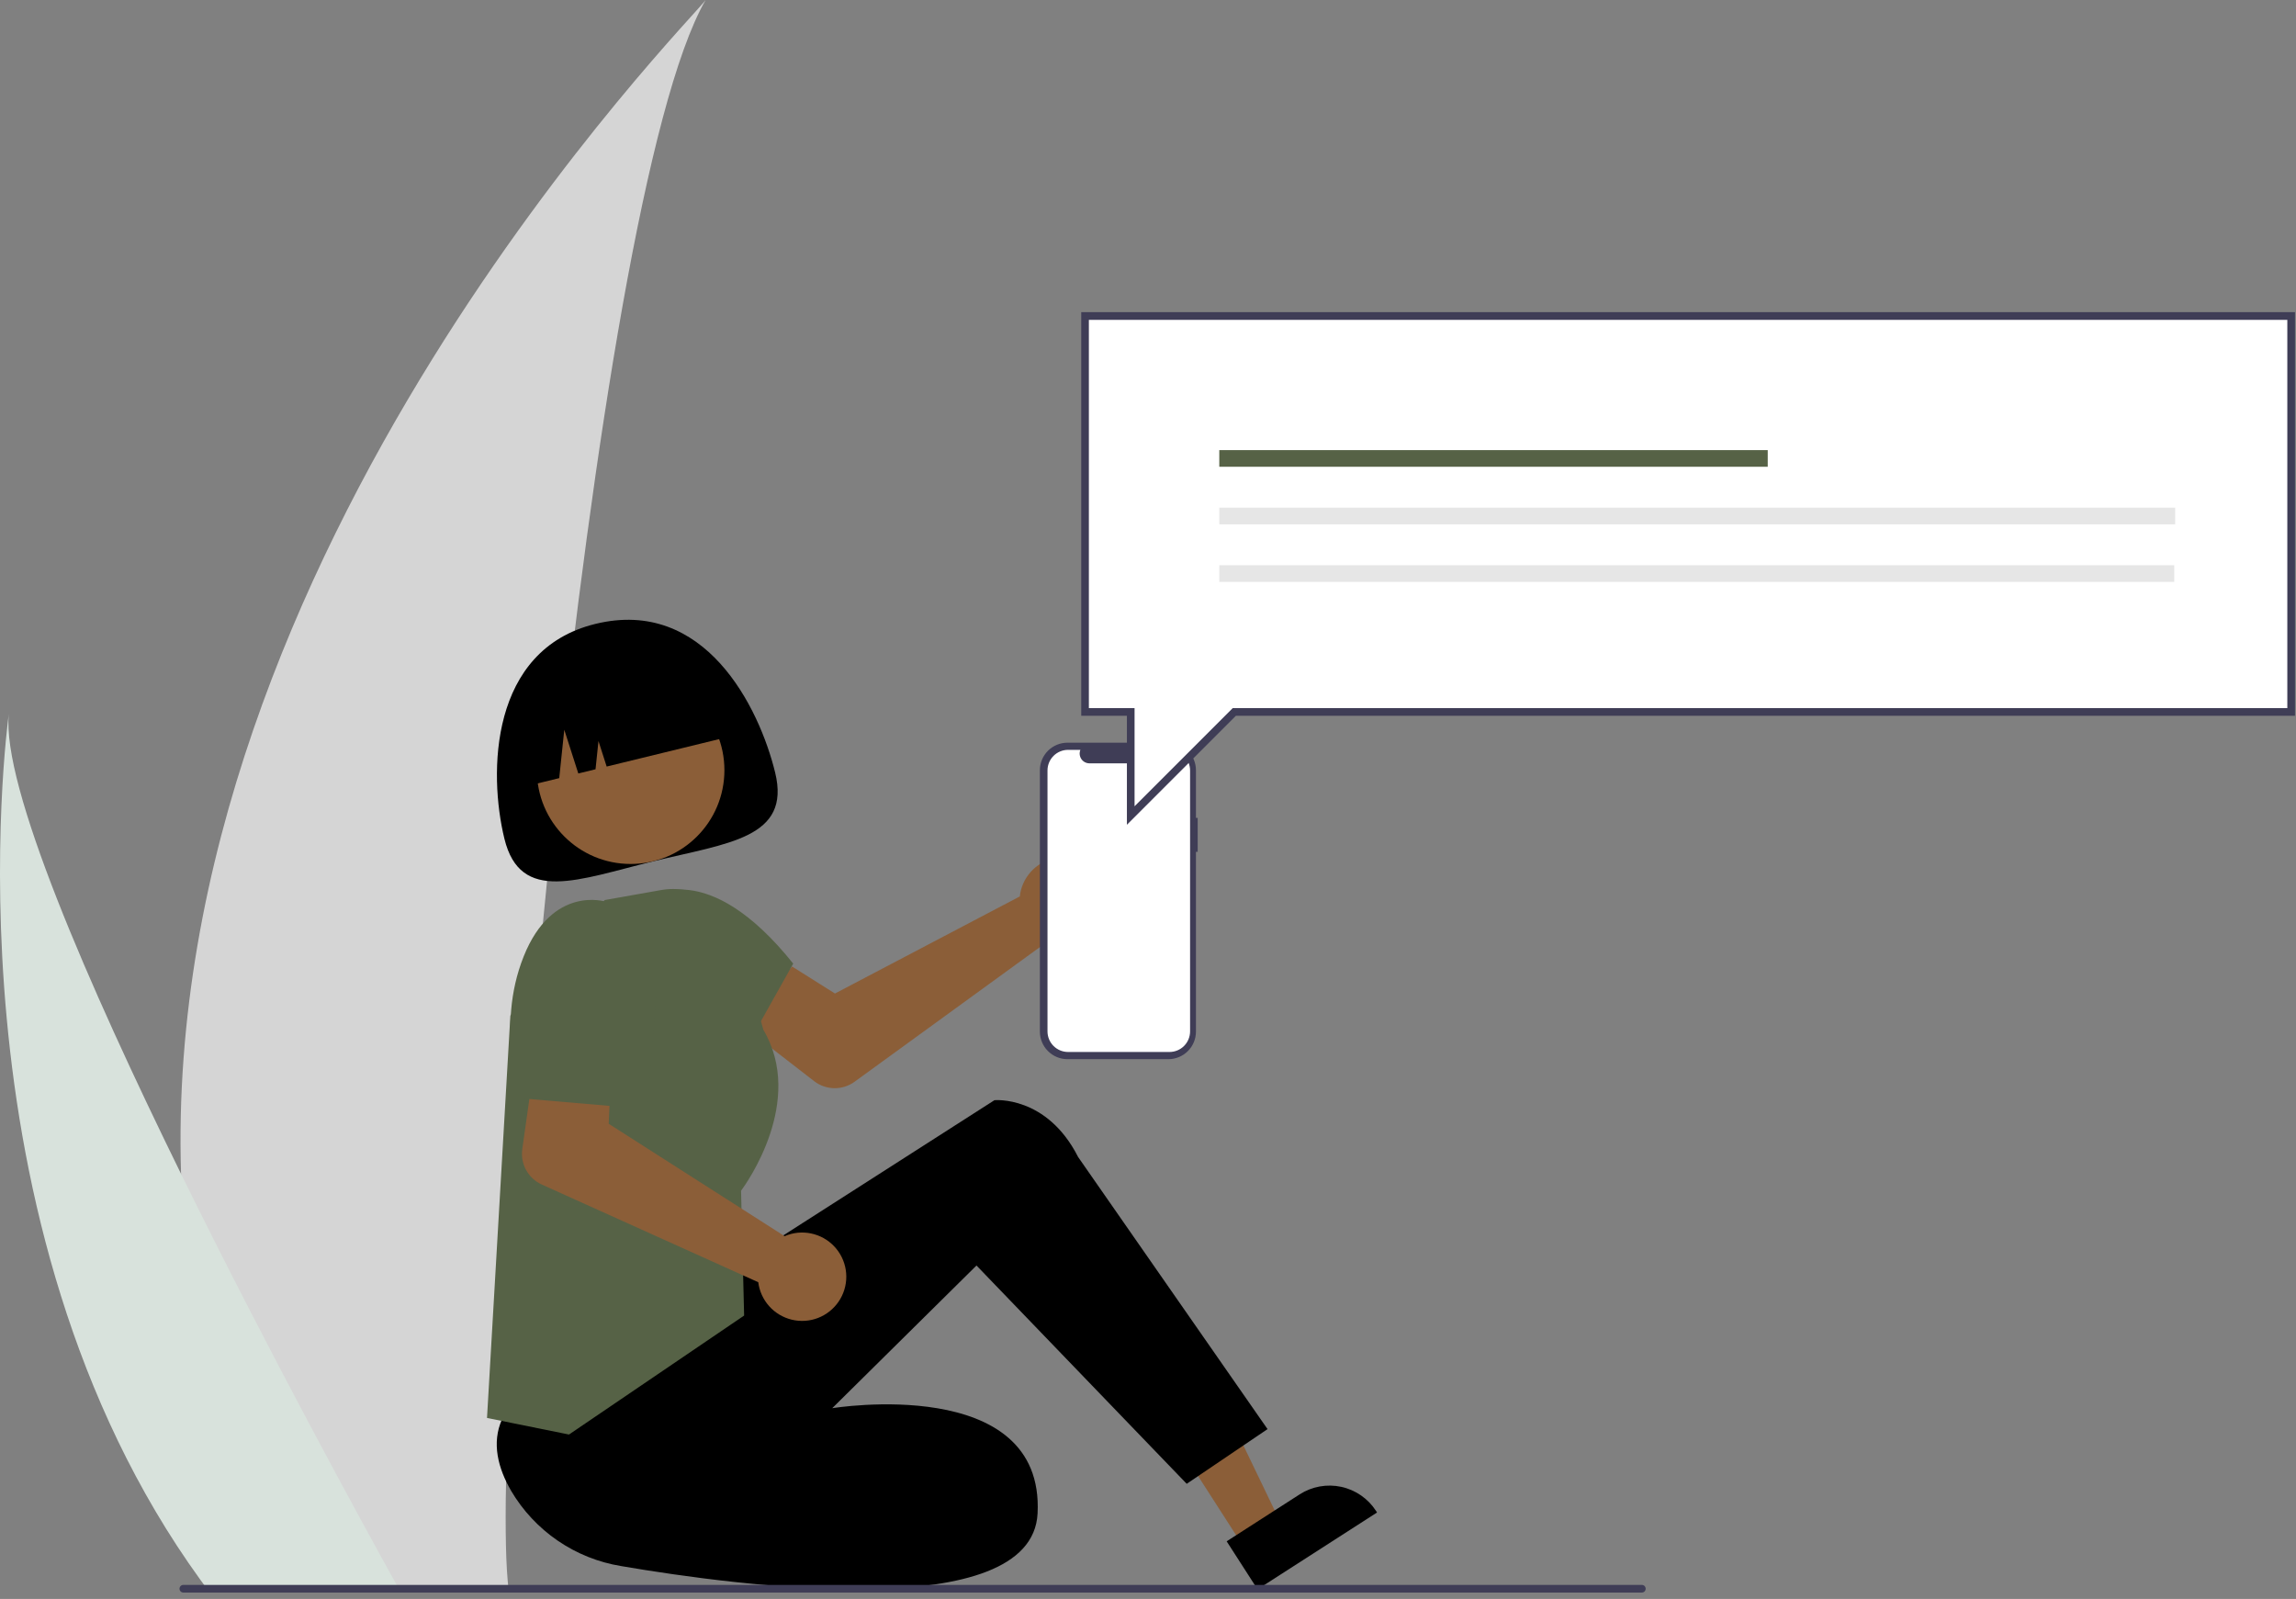 <svg width="303" height="211" viewBox="0 0 303 211" fill="none" xmlns="http://www.w3.org/2000/svg">
<rect x="0" y="0" width="303" height="211" fill="#808080" stroke="none"/>
<path d="M23.894 154.917C24.381 173.099 27.427 191.122 32.943 208.454C33.065 208.856 33.2 209.252 33.333 209.655H67.096C67.06 209.294 67.024 208.892 66.988 208.454C64.737 182.574 77.598 26.937 93.117 0C91.757 2.185 21.277 72.684 23.894 154.917Z" fill="#D5D5D5"/>
<path d="M26.428 208.455C26.711 208.857 27.004 209.259 27.305 209.655H52.635C52.443 209.313 52.22 208.911 51.962 208.455C47.778 200.903 35.393 178.324 23.897 154.918C11.548 129.764 0.208 103.656 1.163 94.207C0.867 96.337 -7.682 161.305 26.428 208.455Z" fill="#D8E2DC"/>
<path d="M134.75 117.393C134.67 117.69 134.613 117.992 134.581 118.298L110.19 131.107L104.527 127.541L98.027 135.384L107.44 142.672C108.2 143.261 109.131 143.587 110.092 143.602C111.054 143.617 111.994 143.319 112.772 142.754L138.13 124.332C139.223 124.787 140.429 124.898 141.587 124.651C142.745 124.404 143.801 123.81 144.613 122.948C145.425 122.086 145.956 120.998 146.134 119.827C146.313 118.657 146.131 117.459 145.612 116.395C145.093 115.33 144.263 114.449 143.231 113.868C142.2 113.287 141.015 113.033 139.836 113.142C138.657 113.25 137.539 113.715 136.63 114.474C135.722 115.234 135.066 116.251 134.75 117.393Z" fill="#8B5E38"/>
<path d="M164.156 204.188L169.047 201.043L159.243 180.684L152.025 185.325L164.156 204.188Z" fill="#8B5E38"/>
<path d="M161.882 203.396L171.513 197.203L171.513 197.202C173.141 196.156 175.118 195.798 177.009 196.209C178.9 196.62 180.551 197.765 181.598 199.393L181.726 199.593L165.957 209.733L161.882 203.396Z" fill="black"/>
<path d="M93.698 169.22L131.237 145.185C131.237 145.185 138.135 144.519 142.274 152.677L167.276 188.59L156.609 195.808L128.866 167.001L109.829 185.829C109.829 185.829 137.877 181.229 136.928 199.725C136.176 214.404 97.787 209.369 81.973 206.665C78.969 206.175 76.111 205.029 73.599 203.31C71.088 201.591 68.986 199.34 67.442 196.717C65.746 193.775 64.834 190.435 66.259 187.278C70.058 178.858 93.698 169.22 93.698 169.22Z" fill="black"/>
<path d="M75.088 189.306L64.27 187.116L67.353 134.02L79.801 118.773L87.217 117.46C89.428 117.059 91.708 117.504 93.607 118.705C95.506 119.906 96.884 121.777 97.468 123.947L100.737 135.889C106.283 145.28 98.513 156.169 97.797 157.136L98.201 173.605L75.088 189.306Z" fill="#566246"/>
<path d="M85.161 120.853L85.847 118.425C85.847 118.425 93.296 112.934 104.679 127.162L99.225 136.884L87.368 136.41L85.161 120.853Z" fill="#566246"/>
<path d="M102.297 101.957C104.407 110.607 96.089 111.25 86.222 113.657C76.354 116.064 68.675 119.324 66.564 110.673C64.454 102.022 64.621 85.735 78.58 82.33C93.02 78.808 100.187 93.306 102.297 101.957Z" fill="black"/>
<path d="M83.225 114.011C90.06 114.011 95.6 108.471 95.6 101.636C95.6 94.802 90.06 89.262 83.225 89.262C76.391 89.262 70.851 94.802 70.851 101.636C70.851 108.471 76.391 114.011 83.225 114.011Z" fill="#8B5E38"/>
<path d="M69.047 103.844L73.802 102.684L74.467 96.299L76.319 102.07L78.592 101.516L78.98 97.791L80.06 101.158L96.948 97.038C96.124 93.663 93.994 90.753 91.025 88.948C88.056 87.144 84.492 86.593 81.117 87.416L78.669 88.013C76.998 88.421 75.423 89.154 74.035 90.17C72.647 91.186 71.473 92.466 70.579 93.936C69.686 95.406 69.091 97.038 68.828 98.738C68.565 100.438 68.639 102.173 69.047 103.844Z" fill="black"/>
<path d="M104.418 162.829C104.121 162.906 103.83 163.007 103.549 163.13L80.332 148.298L80.622 141.612L70.588 139.855L68.925 151.643C68.791 152.595 68.969 153.565 69.433 154.408C69.897 155.25 70.621 155.919 71.498 156.315L100.067 169.205C100.214 170.38 100.716 171.482 101.504 172.365C102.293 173.248 103.332 173.87 104.483 174.148C105.634 174.427 106.843 174.348 107.948 173.923C109.053 173.497 110.002 172.745 110.67 171.767C111.337 170.789 111.691 169.631 111.685 168.447C111.678 167.263 111.311 166.109 110.632 165.138C109.953 164.168 108.995 163.427 107.885 163.015C106.775 162.602 105.566 162.537 104.418 162.829Z" fill="#8B5E38"/>
<path d="M81.678 121.196L79.928 118.99C79.928 118.99 72.903 116.727 69.109 126.212C65.315 135.698 68.872 144.946 68.872 144.946L85.471 146.369L86.657 130.955L81.678 121.196Z" fill="#566246"/>
<path d="M158.057 107.932H157.827V101.646C157.827 101.168 157.733 100.695 157.55 100.254C157.367 99.812 157.099 99.411 156.762 99.073C156.424 98.736 156.023 98.468 155.581 98.285C155.14 98.102 154.667 98.008 154.189 98.008H140.871C140.393 98.008 139.92 98.102 139.478 98.285C139.037 98.468 138.636 98.736 138.298 99.073C137.96 99.411 137.692 99.812 137.509 100.254C137.327 100.695 137.232 101.168 137.232 101.646V136.133C137.232 136.61 137.327 137.084 137.509 137.525C137.692 137.966 137.96 138.368 138.298 138.705C138.636 139.043 139.037 139.311 139.478 139.494C139.92 139.677 140.393 139.771 140.871 139.771H154.189C154.667 139.771 155.14 139.677 155.581 139.494C156.023 139.311 156.424 139.043 156.762 138.705C157.099 138.368 157.367 137.966 157.55 137.525C157.733 137.084 157.827 136.611 157.827 136.133V112.407H158.057V107.932Z" fill="#3F3D56"/>
<path d="M154.336 98.953H152.597C152.677 99.149 152.708 99.362 152.686 99.572C152.664 99.783 152.591 99.985 152.473 100.161C152.355 100.336 152.196 100.48 152.009 100.58C151.822 100.679 151.614 100.731 151.402 100.732H143.772C143.561 100.731 143.352 100.679 143.165 100.58C142.978 100.48 142.819 100.336 142.701 100.161C142.583 99.985 142.51 99.783 142.488 99.572C142.467 99.362 142.497 99.149 142.577 98.953H140.953C140.233 98.953 139.542 99.239 139.032 99.749C138.523 100.258 138.236 100.95 138.236 101.67V136.106C138.236 136.463 138.307 136.816 138.443 137.146C138.58 137.476 138.78 137.775 139.032 138.027C139.284 138.28 139.584 138.48 139.914 138.616C140.243 138.753 140.597 138.823 140.953 138.823H154.336C154.692 138.823 155.046 138.753 155.375 138.616C155.705 138.48 156.005 138.28 156.257 138.027C156.509 137.775 156.709 137.476 156.846 137.146C156.982 136.816 157.053 136.463 157.053 136.106V101.67C157.053 101.313 156.982 100.96 156.846 100.63C156.709 100.301 156.509 100.001 156.257 99.749C156.005 99.497 155.705 99.296 155.375 99.16C155.046 99.023 154.692 98.953 154.336 98.953Z" fill="white"/>
<path d="M302.36 41.703H143.192V93.956H149.221V107.621L162.887 93.956H302.36V41.703Z" fill="white"/>
<path d="M148.716 108.838V94.458H142.687V41.195H302.866V94.458H163.096L148.716 108.838ZM143.697 93.448H149.727V106.399L162.678 93.448H301.855V42.206H143.697L143.697 93.448Z" fill="#3F3D56"/>
<path d="M233.286 59.398H160.908V61.595H233.286V59.398Z" fill="#566246"/>
<path d="M287.056 66.996H160.908V69.193H287.056V66.996Z" fill="#E6E6E6"/>
<path d="M286.933 74.594H160.908V76.79H286.933V74.594Z" fill="#E6E6E6"/>
<path d="M216.673 210.159H24.195C24.061 210.159 23.932 210.106 23.837 210.011C23.743 209.916 23.689 209.788 23.689 209.654C23.689 209.52 23.743 209.391 23.837 209.296C23.932 209.202 24.061 209.148 24.195 209.148H216.673C216.807 209.148 216.935 209.202 217.03 209.296C217.125 209.391 217.178 209.52 217.178 209.654C217.178 209.788 217.125 209.916 217.03 210.011C216.935 210.106 216.807 210.159 216.673 210.159Z" fill="#3F3D56"/>
</svg>
